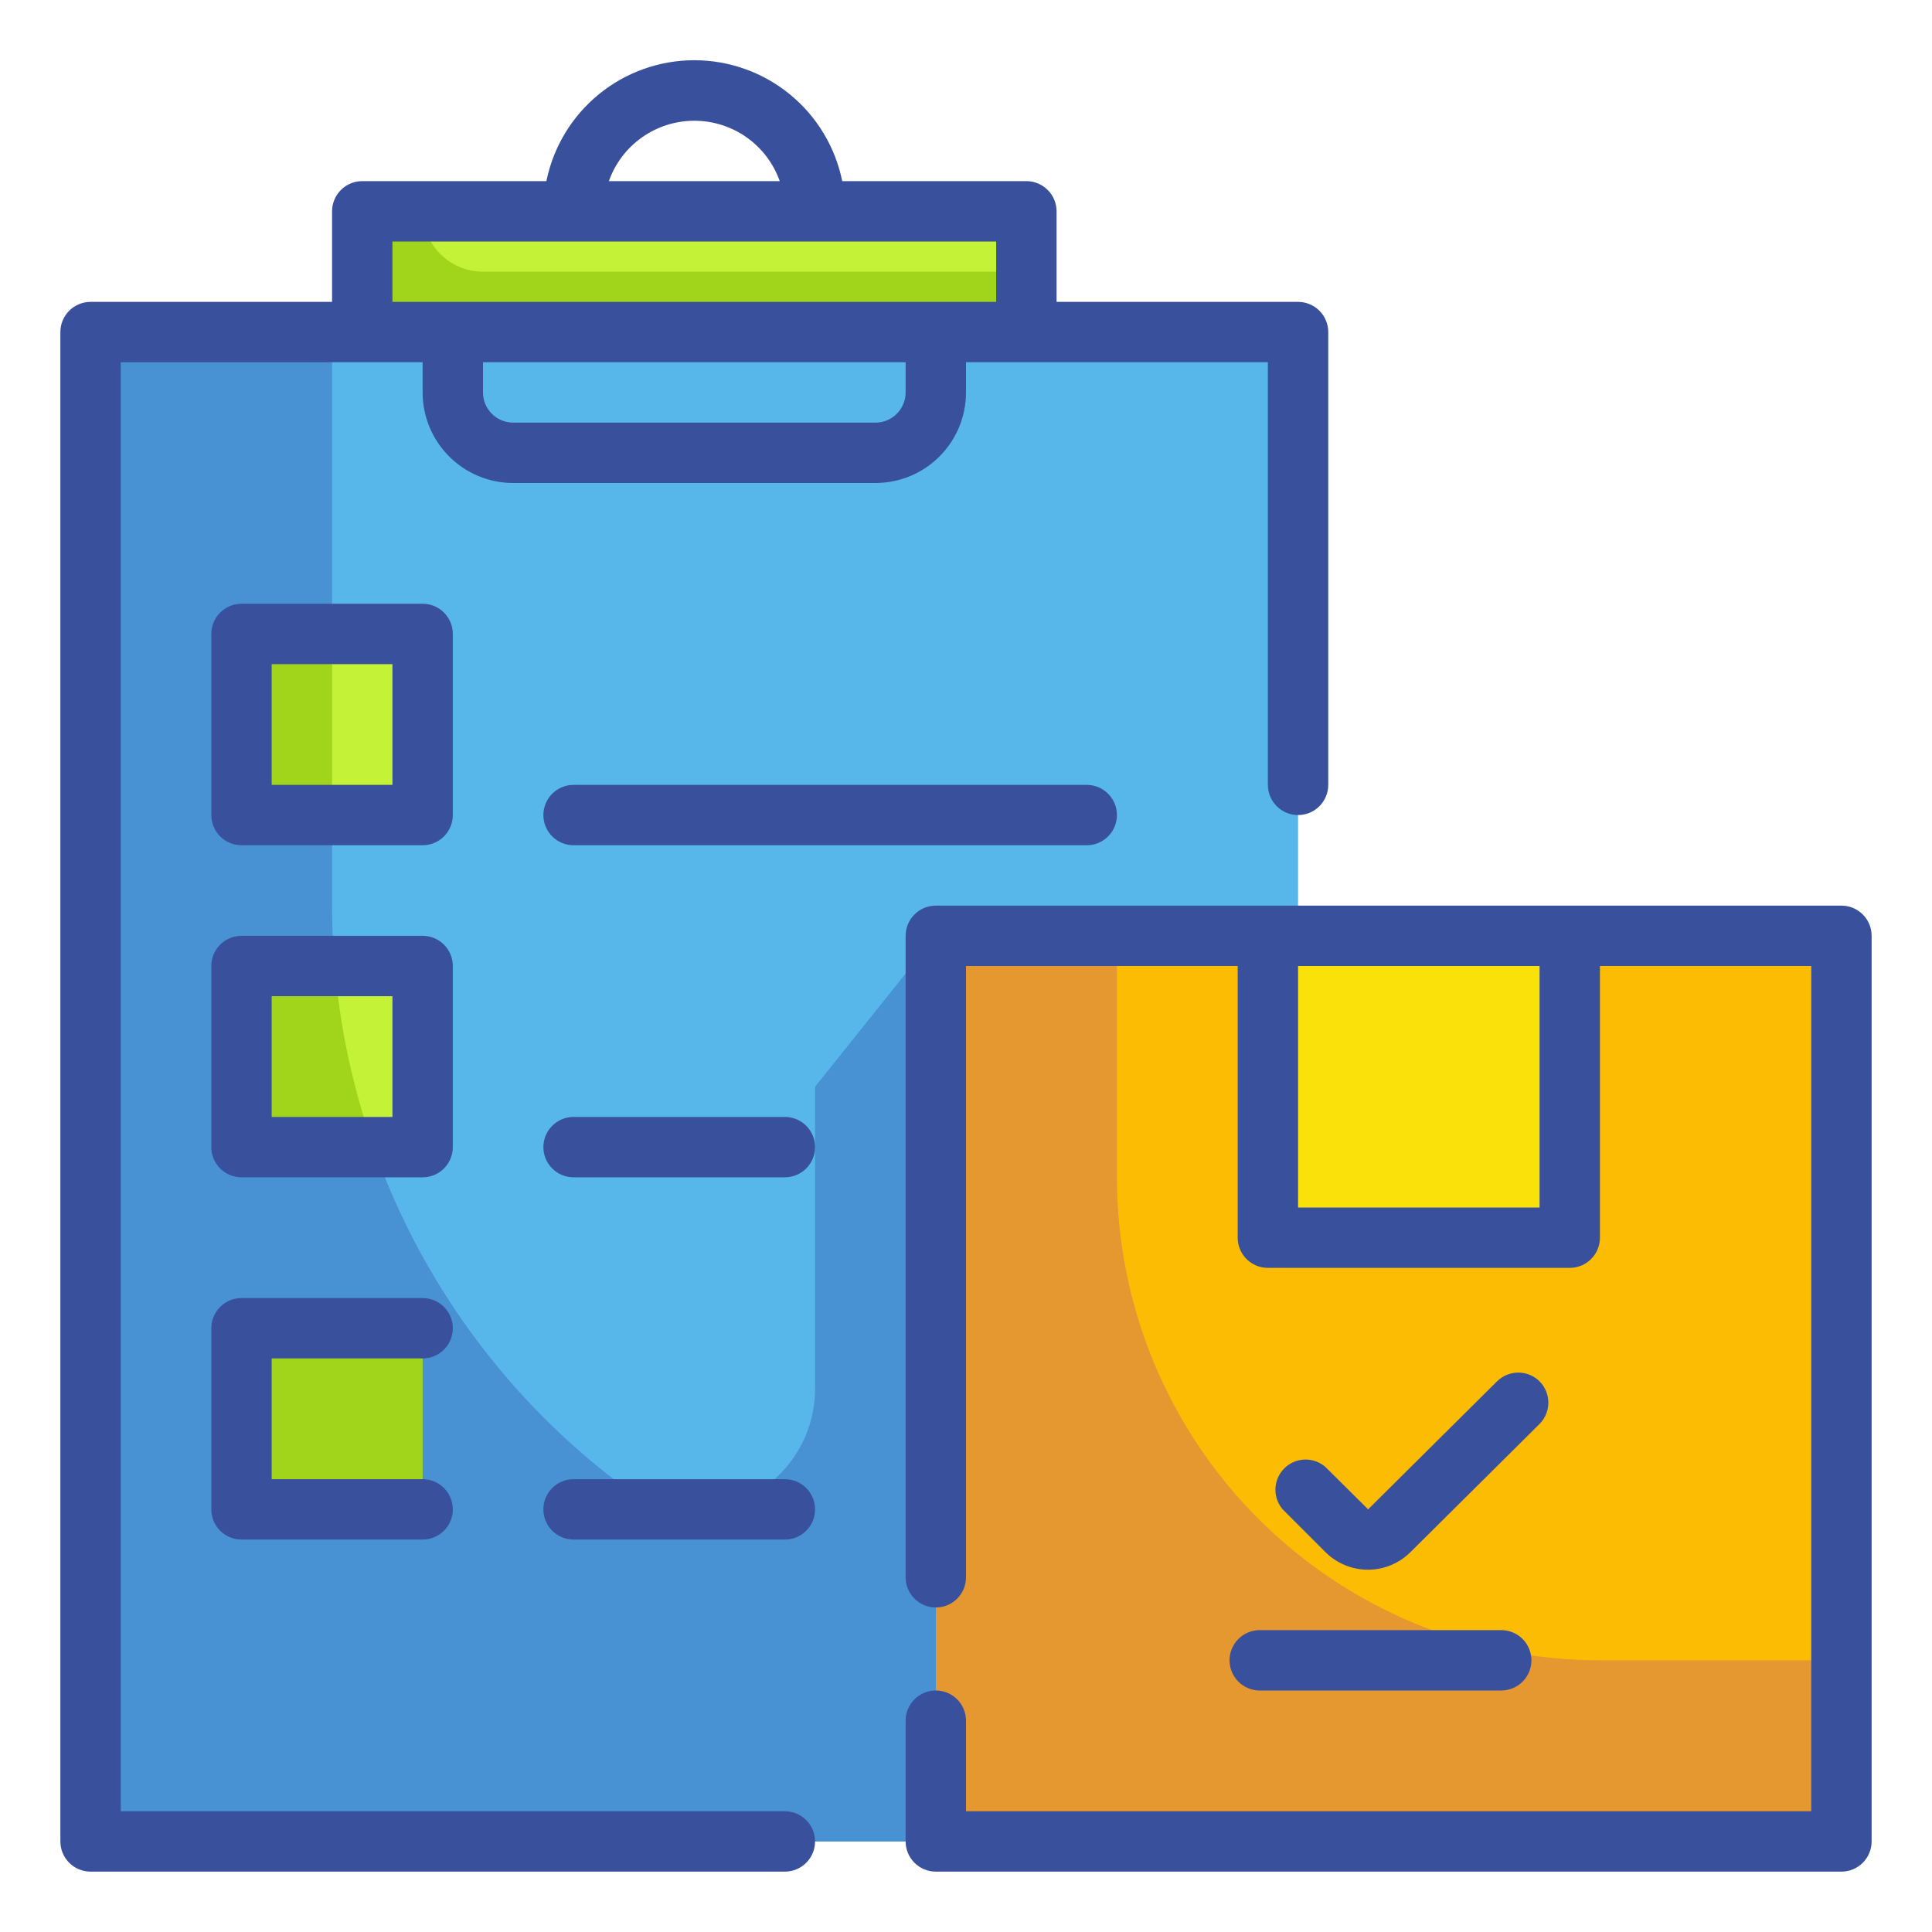 <svg width="64" height="64" viewBox="0 0 64 64" fill="none" xmlns="http://www.w3.org/2000/svg">
<path d="M61 31H31V61H61V31Z" fill="#E59730"/>
<path d="M37 31H61V55H53C48.757 55 44.687 53.314 41.686 50.314C38.686 47.313 37 43.243 37 39V31Z" fill="#FCBC04"/>
<path d="M52 31H42V41H52V31Z" fill="#F9E109"/>
<path d="M43 31V11H3V61H31V31H43Z" fill="#57B7EB"/>
<path d="M27 36V46C27.002 46.736 26.8 47.459 26.417 48.088C26.035 48.717 25.486 49.228 24.831 49.565C24.177 49.902 23.442 50.052 22.708 49.998C21.974 49.944 21.268 49.689 20.67 49.26C17.668 47.026 15.231 44.121 13.552 40.776C11.873 37.432 10.999 33.742 11 30V11H3V61H31V31L27 36Z" fill="#4891D3"/>
<path d="M34 7H12V11H34V7Z" fill="#A1D51C"/>
<path d="M14 21H8V27H14V21Z" fill="#C4F236"/>
<path d="M14 32H8V38H14V32Z" fill="#C4F236"/>
<path d="M14 44H8V50H14V44Z" fill="#A1D51C"/>
<path d="M11 21H8V27H11V21Z" fill="#A1D51C"/>
<path d="M8 38H12.38C11.693 36.064 11.26 34.047 11.09 32H8V38Z" fill="#A1D51C"/>
<path d="M14 7H34V9H16C15.47 9 14.961 8.789 14.586 8.414C14.211 8.039 14 7.53 14 7Z" fill="#C4F236"/>
<path d="M61 30H31C30.735 30 30.48 30.105 30.293 30.293C30.105 30.48 30 30.735 30 31V52.25C30 52.515 30.105 52.77 30.293 52.957C30.48 53.145 30.735 53.25 31 53.25C31.265 53.25 31.52 53.145 31.707 52.957C31.895 52.77 32 52.515 32 52.25V32H41V41C41 41.265 41.105 41.52 41.293 41.707C41.48 41.895 41.735 42 42 42H52C52.265 42 52.52 41.895 52.707 41.707C52.895 41.52 53 41.265 53 41V32H60V60H32V57C32 56.735 31.895 56.48 31.707 56.293C31.52 56.105 31.265 56 31 56C30.735 56 30.48 56.105 30.293 56.293C30.105 56.48 30 56.735 30 57V61C30 61.265 30.105 61.52 30.293 61.707C30.48 61.895 30.735 62 31 62H61C61.265 62 61.52 61.895 61.707 61.707C61.895 61.52 62 61.265 62 61V31C62 30.735 61.895 30.48 61.707 30.293C61.52 30.105 61.265 30 61 30ZM51 40H43V32H51V40Z" fill="#39519D"/>
<path d="M45.321 51.999C45.85 51.997 46.357 51.785 46.73 51.41L51.001 47.169C51.187 46.982 51.291 46.729 51.291 46.465C51.291 46.2 51.187 45.947 51.001 45.76C50.813 45.573 50.56 45.469 50.295 45.469C50.031 45.469 49.778 45.573 49.59 45.76L45.321 49.999L43.901 48.59C43.709 48.426 43.463 48.34 43.211 48.35C42.96 48.359 42.721 48.464 42.543 48.642C42.365 48.82 42.261 49.059 42.251 49.31C42.241 49.562 42.327 49.808 42.49 49.999L43.901 51.41C44.087 51.597 44.308 51.745 44.551 51.846C44.795 51.948 45.057 52 45.321 51.999Z" fill="#39519D"/>
<path d="M40.73 55C40.73 55.265 40.836 55.52 41.023 55.707C41.211 55.895 41.465 56 41.73 56H49.73C49.996 56 50.25 55.895 50.438 55.707C50.625 55.52 50.73 55.265 50.73 55C50.73 54.735 50.625 54.48 50.438 54.293C50.25 54.105 49.996 54 49.73 54H41.73C41.465 54 41.211 54.105 41.023 54.293C40.836 54.48 40.73 54.735 40.73 55Z" fill="#39519D"/>
<path d="M26 60H4V12H14V13C14 13.796 14.316 14.559 14.879 15.121C15.441 15.684 16.204 16 17 16H29C29.796 16 30.559 15.684 31.121 15.121C31.684 14.559 32 13.796 32 13V12H42V26C42 26.265 42.105 26.52 42.293 26.707C42.48 26.895 42.735 27 43 27C43.265 27 43.52 26.895 43.707 26.707C43.895 26.52 44 26.265 44 26V11C44 10.735 43.895 10.48 43.707 10.293C43.52 10.105 43.265 10 43 10H35V7C35 6.735 34.895 6.481 34.707 6.293C34.52 6.105 34.265 6 34 6H27.9C27.671 4.87 27.057 3.854 26.164 3.124C25.271 2.394 24.153 1.995 23 1.995C21.847 1.995 20.729 2.394 19.836 3.124C18.943 3.854 18.329 4.87 18.1 6H12C11.735 6 11.48 6.105 11.293 6.293C11.105 6.481 11 6.735 11 7V10H3C2.735 10 2.48 10.105 2.293 10.293C2.105 10.48 2 10.735 2 11V61C2 61.265 2.105 61.52 2.293 61.707C2.48 61.895 2.735 62 3 62H26C26.265 62 26.52 61.895 26.707 61.707C26.895 61.52 27 61.265 27 61C27 60.735 26.895 60.48 26.707 60.293C26.52 60.105 26.265 60 26 60ZM30 13C30 13.265 29.895 13.52 29.707 13.707C29.52 13.895 29.265 14 29 14H17C16.735 14 16.48 13.895 16.293 13.707C16.105 13.52 16 13.265 16 13V12H30V13ZM23 4C23.621 4 24.226 4.192 24.733 4.55C25.24 4.908 25.623 5.415 25.83 6H20.17C20.377 5.415 20.76 4.908 21.267 4.55C21.774 4.192 22.379 4 23 4ZM13 8H33V10H13V8Z" fill="#39519D"/>
<path d="M15 21C15 20.735 14.895 20.48 14.707 20.293C14.52 20.105 14.265 20 14 20H8C7.735 20 7.48 20.105 7.293 20.293C7.105 20.48 7 20.735 7 21V27C7 27.265 7.105 27.52 7.293 27.707C7.48 27.895 7.735 28 8 28H14C14.265 28 14.52 27.895 14.707 27.707C14.895 27.52 15 27.265 15 27V21ZM13 26H9V22H13V26Z" fill="#39519D"/>
<path d="M19 26C18.735 26 18.48 26.105 18.293 26.293C18.105 26.48 18 26.735 18 27C18 27.265 18.105 27.52 18.293 27.707C18.48 27.895 18.735 28 19 28H36C36.265 28 36.52 27.895 36.707 27.707C36.895 27.52 37 27.265 37 27C37 26.735 36.895 26.48 36.707 26.293C36.52 26.105 36.265 26 36 26H19Z" fill="#39519D"/>
<path d="M15 32C15 31.735 14.895 31.48 14.707 31.293C14.52 31.105 14.265 31 14 31H8C7.735 31 7.48 31.105 7.293 31.293C7.105 31.48 7 31.735 7 32V38C7 38.265 7.105 38.52 7.293 38.707C7.48 38.895 7.735 39 8 39H14C14.265 39 14.52 38.895 14.707 38.707C14.895 38.52 15 38.265 15 38V32ZM13 37H9V33H13V37Z" fill="#39519D"/>
<path d="M26 37H19C18.735 37 18.48 37.105 18.293 37.293C18.105 37.48 18 37.735 18 38C18 38.265 18.105 38.52 18.293 38.707C18.48 38.895 18.735 39 19 39H26C26.265 39 26.52 38.895 26.707 38.707C26.895 38.52 27 38.265 27 38C27 37.735 26.895 37.48 26.707 37.293C26.52 37.105 26.265 37 26 37Z" fill="#39519D"/>
<path d="M14 45C14.265 45 14.52 44.895 14.707 44.707C14.895 44.52 15 44.265 15 44C15 43.735 14.895 43.48 14.707 43.293C14.52 43.105 14.265 43 14 43H8C7.735 43 7.48 43.105 7.293 43.293C7.105 43.48 7 43.735 7 44V50C7 50.265 7.105 50.52 7.293 50.707C7.48 50.895 7.735 51 8 51H14C14.265 51 14.52 50.895 14.707 50.707C14.895 50.52 15 50.265 15 50C15 49.735 14.895 49.48 14.707 49.293C14.52 49.105 14.265 49 14 49H9V45H14Z" fill="#39519D"/>
<path d="M26 49H19C18.735 49 18.48 49.105 18.293 49.293C18.105 49.48 18 49.735 18 50C18 50.265 18.105 50.52 18.293 50.707C18.48 50.895 18.735 51 19 51H26C26.265 51 26.52 50.895 26.707 50.707C26.895 50.52 27 50.265 27 50C27 49.735 26.895 49.48 26.707 49.293C26.52 49.105 26.265 49 26 49Z" fill="#39519D"/>
</svg>
